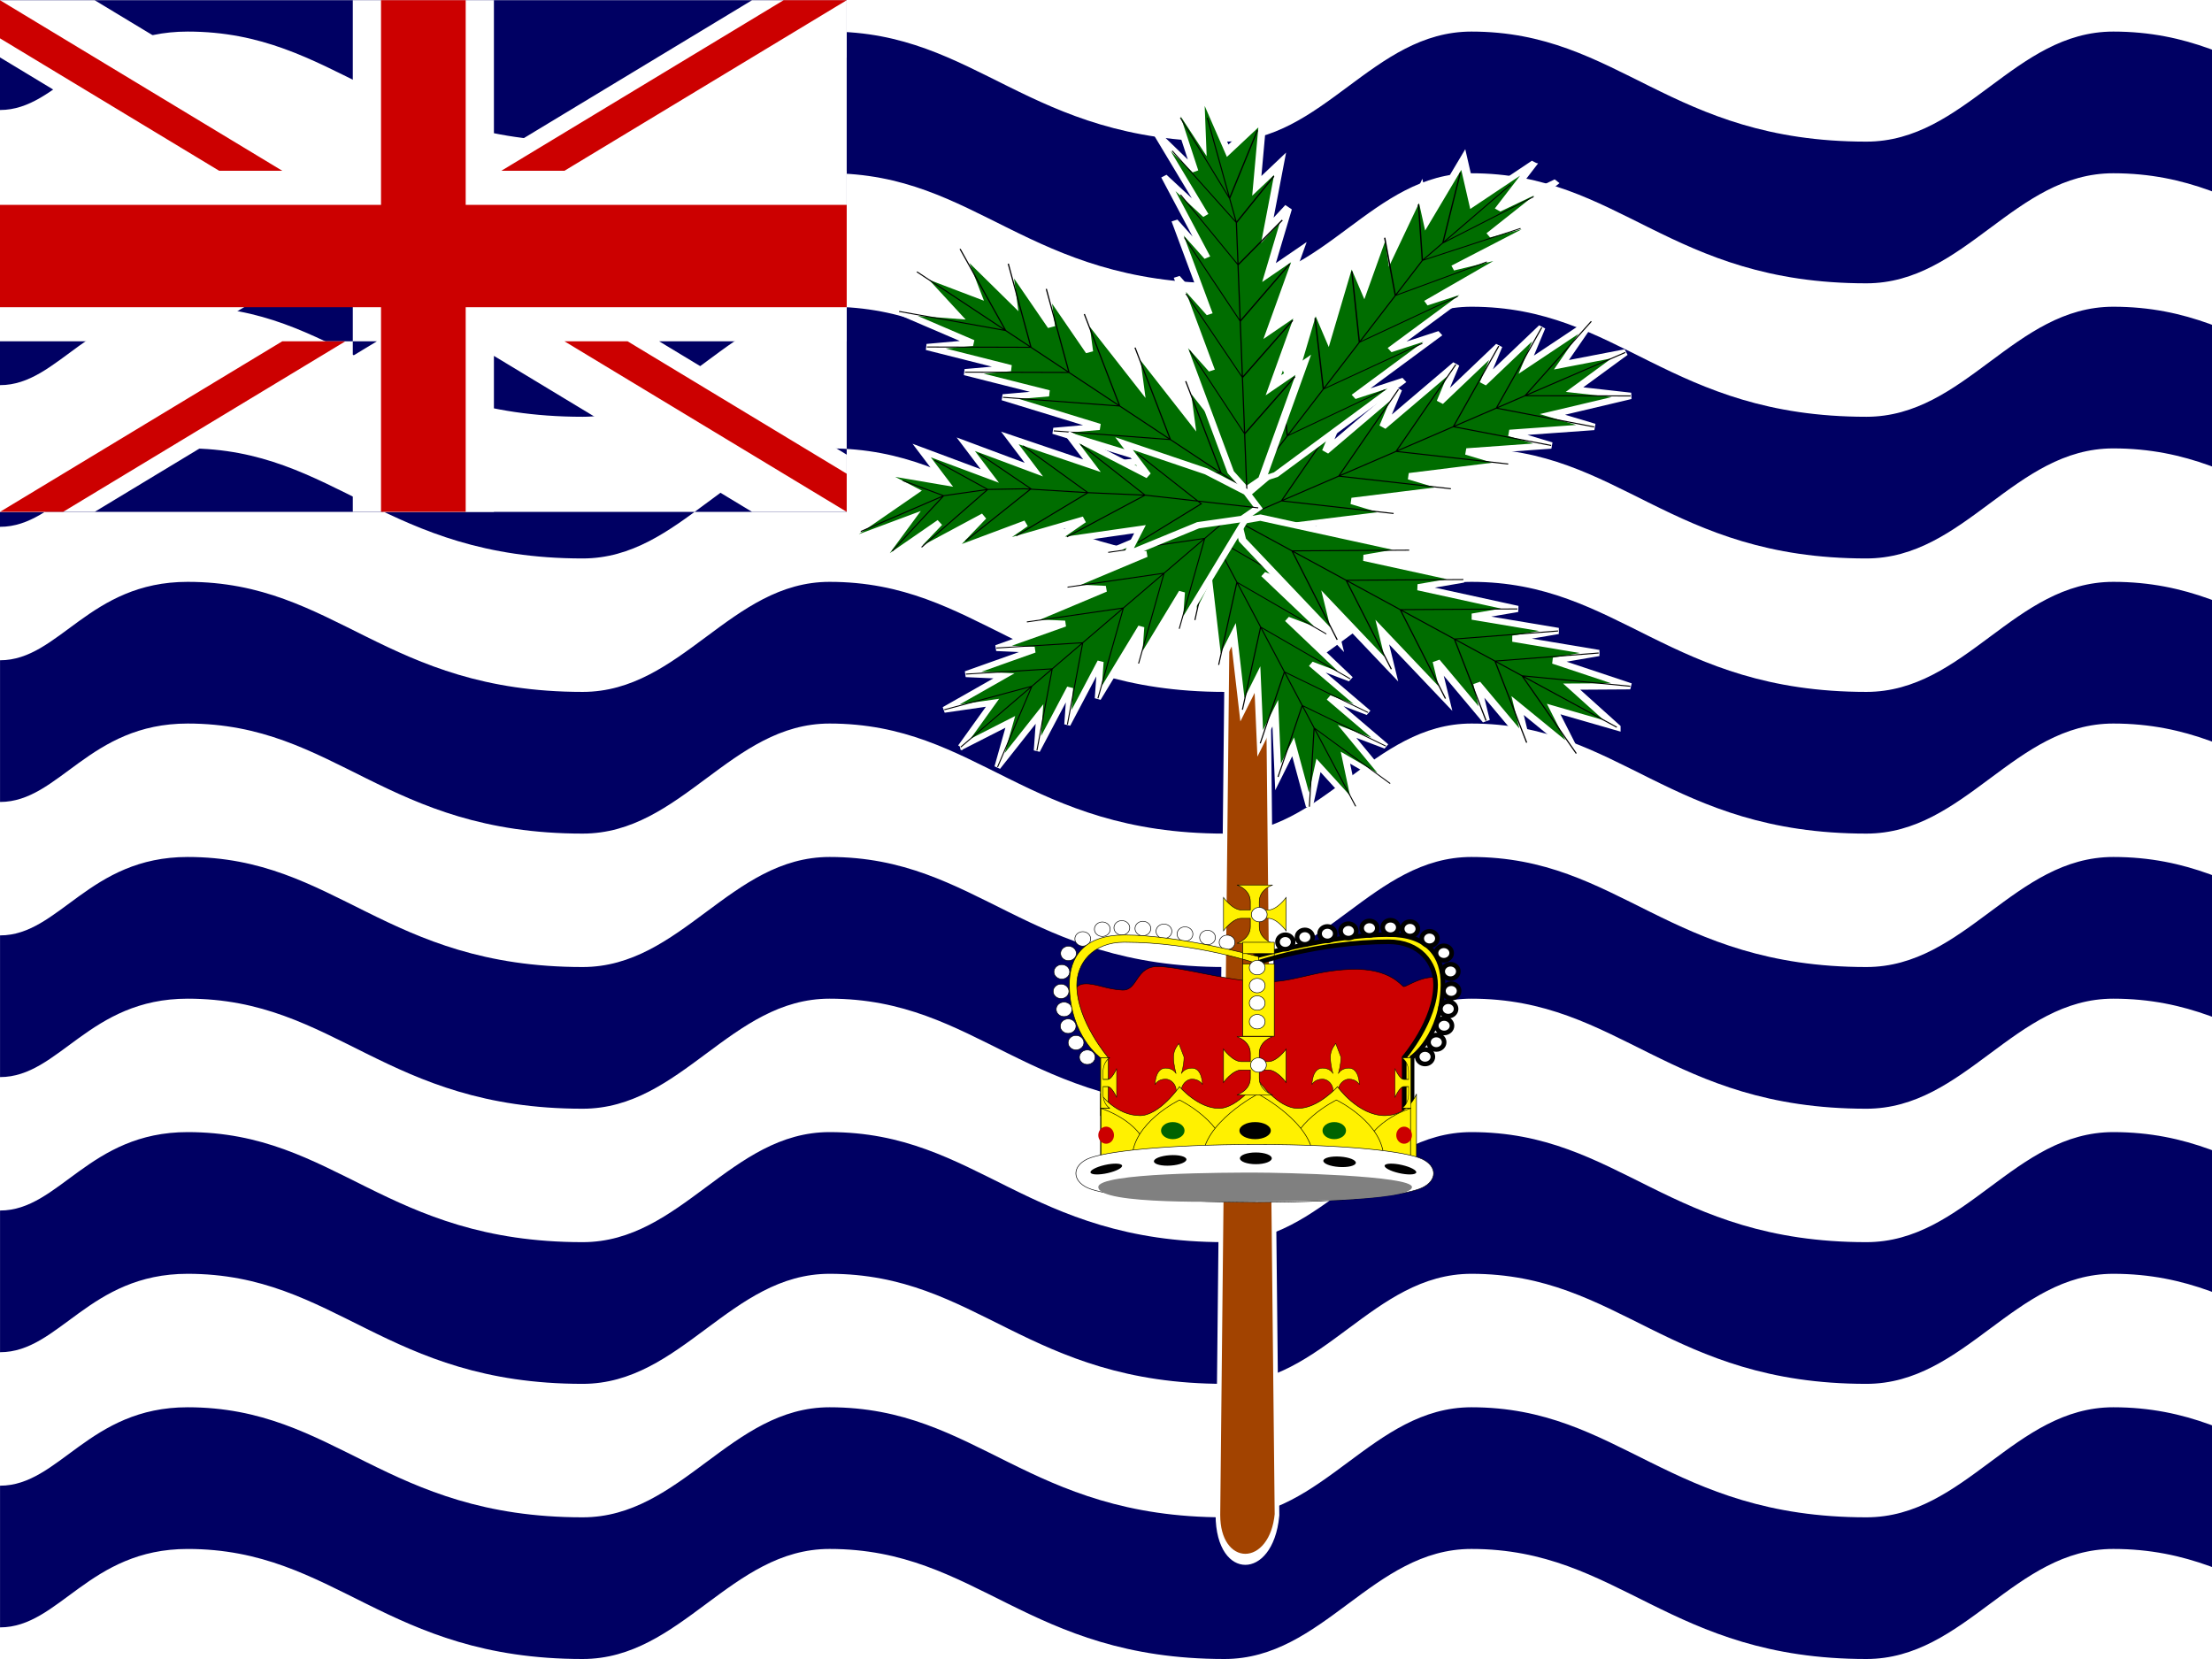 <svg xmlns="http://www.w3.org/2000/svg" height="480" width="640" viewBox="0 0 640 480"><rect x="0" y="0" width="640" height="480" fill="#333333" stroke="none"/><defs><clipPath id="a"><path fill-opacity=".67" d="M0 0h682.67v512h-682.67z"/></clipPath></defs><g clip-path="url(#a)"><path fill-rule="evenodd" fill="#fff" d="M0 0h960v480h-960z"/><path d="M960 417.413c-10.757 6.472-19.999 21.595-48.576 21.595-57.138 0-71.426-31.842-114.281-31.842-28.569 0-42.855 31.842-71.425 31.842-57.142 0-71.429-31.842-114.281-31.842-28.572 0-42.858 31.842-71.429 31.842-57.142 0-71.429-31.842-114.281-31.842-28.572 0-42.858 31.842-71.429 31.842-57.142 0-71.429-31.842-114.281-31.842-28.573 0-42.858 31.842-71.429 31.842-57.142 0-71.43-31.842-114.291-31.842-28.571 0-37.143 22.69-54.286 22.69v40.994c17.143 0 25.714-22.688 54.286-22.688 42.858 0 57.145 31.838 114.281 31.838 28.571 0 42.856-31.842 71.429-31.842 42.856 0 57.142 31.842 114.281 31.842 28.571 0 42.857-31.842 71.429-31.842 42.857 0 57.142 31.842 114.281 31.842 28.571 0 42.857-31.842 71.429-31.842 42.857 0 57.142 31.842 114.281 31.842 28.571 0 42.857-31.842 71.425-31.842 42.858 0 57.146 31.842 114.281 31.842 28.577 0 37.819-9.023 48.576-15.495v-47.095zm0-79.613c-10.757 6.472-19.999 21.595-48.576 21.595-57.138 0-71.426-31.842-114.281-31.842-28.569 0-42.855 31.842-71.425 31.842-57.142 0-71.429-31.842-114.281-31.842-28.572 0-42.858 31.842-71.429 31.842-57.142 0-71.429-31.842-114.281-31.842-28.572 0-42.858 31.842-71.429 31.842-57.142 0-71.429-31.842-114.281-31.842-28.573 0-42.858 31.842-71.429 31.842-57.142 0-71.43-31.842-114.291-31.842-28.571 0-37.143 22.69-54.286 22.69v40.994c17.143.009 25.714-22.688 54.286-22.688 42.857 0 57.143 31.842 114.291 31.842 28.571 0 42.856-31.842 71.429-31.842 42.856 0 57.142 31.842 114.281 31.842 28.571 0 42.857-31.842 71.429-31.842 42.857 0 57.142 31.842 114.281 31.842 28.571 0 42.857-31.842 71.429-31.842 42.857 0 57.142 31.842 114.281 31.842 28.571 0 42.857-31.842 71.425-31.842 42.858 0 57.146 31.842 114.281 31.842 28.577 0 37.819-9.023 48.576-15.495v-47.095zm0-79.603c-10.757 6.472-19.999 21.595-48.576 21.595-57.138 0-71.426-31.842-114.281-31.842-28.569 0-42.855 31.842-71.425 31.842-57.142 0-71.429-31.842-114.281-31.842-28.572 0-42.858 31.842-71.429 31.842-57.142 0-71.429-31.842-114.281-31.842-28.572 0-42.858 31.842-71.429 31.842-57.142 0-71.429-31.842-114.281-31.842-28.573 0-42.858 31.842-71.429 31.842-57.142 0-71.43-31.842-114.291-31.842-28.571 0-37.143 22.69-54.286 22.69v40.994c17.143 0 25.714-22.688 54.286-22.688 42.857 0 57.143 31.842 114.291 31.842 28.571 0 42.856-31.842 71.429-31.842 42.856 0 57.142 31.842 114.281 31.842 28.571 0 42.857-31.842 71.429-31.842 42.857 0 57.142 31.842 114.281 31.842 28.571 0 42.857-31.842 71.429-31.842 42.857 0 57.142 31.842 114.281 31.842 28.571 0 42.857-31.842 71.425-31.842 42.858 0 57.146 31.842 114.281 31.842 28.577 0 37.819-9.023 48.576-15.495v-47.095zm0-79.603c-10.757 6.472-19.999 21.595-48.576 21.595-57.138 0-71.426-31.842-114.281-31.842-28.569 0-42.855 31.842-71.425 31.842-57.142 0-71.429-31.842-114.281-31.842-28.572 0-42.858 31.842-71.429 31.842-57.142 0-71.429-31.842-114.281-31.842-28.572 0-42.858 31.842-71.429 31.842-57.142 0-71.429-31.842-114.281-31.842-28.573 0-42.858 31.842-71.429 31.842-57.142 0-71.43-31.842-114.291-31.842-28.571 0-37.143 22.69-54.286 22.69v40.994c17.143 0 25.714-22.688 54.286-22.688 42.857 0 57.143 31.842 114.291 31.842 28.571 0 42.856-31.842 71.429-31.842 42.856 0 57.142 31.842 114.281 31.842 28.571 0 42.857-31.842 71.429-31.842 42.857 0 57.142 31.842 114.281 31.842 28.571 0 42.857-31.842 71.429-31.842 42.857 0 57.142 31.842 114.281 31.842 28.571 0 42.857-31.842 71.425-31.842 42.858 0 57.146 31.842 114.281 31.842 28.577 0 37.819-9.023 48.576-15.495v-47.095zm0-79.603c-10.757 6.472-19.999 21.595-48.576 21.595-57.138 0-71.426-31.842-114.281-31.842-28.569 0-42.855 31.842-71.425 31.842-57.142 0-71.429-31.842-114.281-31.842-28.572 0-42.858 31.842-71.429 31.842-57.142 0-71.429-31.842-114.281-31.842-28.572 0-42.858 31.842-71.429 31.842-57.142 0-71.429-31.842-114.281-31.842-28.573 0-42.858 31.842-71.429 31.842-57.142 0-71.43-31.842-114.291-31.842-28.585-.002-37.157 22.688-54.3 22.688v40.994c17.143 0 25.714-22.69 54.286-22.69 42.857 0 57.143 31.842 114.291 31.842 28.571 0 42.856-31.842 71.429-31.842 42.856 0 57.142 31.842 114.281 31.842 28.571 0 42.857-31.842 71.429-31.842 42.857 0 57.142 31.842 114.281 31.842 28.571 0 42.857-31.842 71.429-31.842 42.857 0 57.142 31.842 114.281 31.842 28.571 0 42.857-31.842 71.425-31.842 42.858 0 57.146 31.842 114.281 31.842 28.577 0 37.819-9.023 48.576-15.495v-47.095zm0-79.608c-10.757 6.472-19.999 21.595-48.576 21.595-57.138 0-71.426-31.842-114.281-31.842-28.569 0-42.855 31.842-71.425 31.842-57.142 0-71.429-31.842-114.281-31.842-28.572 0-42.858 31.842-71.429 31.842-57.142 0-71.429-31.842-114.281-31.842-28.572 0-42.858 31.842-71.429 31.842-57.142 0-71.429-31.842-114.281-31.842-28.573 0-42.858 31.842-71.429 31.842-57.142 0-71.43-31.842-114.291-31.842-28.585 0-37.157 22.69-54.3 22.69v40.994c17.143 0 25.714-22.69 54.286-22.69 42.857 0 57.143 31.842 114.291 31.842 28.571 0 42.856-31.842 71.429-31.842 42.856 0 57.142 31.842 114.281 31.842 28.571 0 42.857-31.842 71.429-31.842 42.857 0 57.142 31.842 114.281 31.842 28.571 0 42.857-31.842 71.429-31.842 42.857 0 57.142 31.842 114.281 31.842 28.571 0 42.857-31.842 71.425-31.842 42.858 0 57.146 31.842 114.281 31.842 28.577 0 37.819-9.023 48.576-15.495v-47.095zM0 .059h244.978v148.041h-244.978z" fill-rule="evenodd" fill="#000063"/><path d="M0 .059v16.551l217.591 131.487h27.389v-16.551l-217.591-131.486h-27.389zm244.98 0v16.551l-217.591 131.485h-27.389v-16.551l217.591-131.484h27.389zM102.075.059v148.036h40.83v-148.036h-40.83zm-102.075 49.345v49.345h244.98v-49.345h-244.98z" fill="#fff"/><path d="M0 59.273v29.607h244.98v-29.606h-244.98zm110.241-59.214v148.036h24.499v-148.036h-24.499zm-110.241 148.036l81.66-49.345h18.259l-81.66 49.345h-18.259zm0-148.036l81.66 49.345h-18.259l-63.401-38.311v-11.034zm145.061 49.345l81.66-49.345h18.259l-81.66 49.345h-18.259zm99.919 98.691l-81.66-49.345h18.259l63.401 38.312v11.034z" fill="#c00"/><path d="M814.96-301.18l-17.72 708.66c0 37.298 80.097 37.298 88.583 0l-17.717-708.66h-53.149z" fill-rule="evenodd" transform="matrix(.193 0 0 .46 198.512 250.855)" stroke="#fff" stroke-width="6.935" fill="#a24300"/><path d="M496.06 549.21l17.717 70.866 35.433-53.15-17.717 88.583 35.433-35.433-35.433 88.582 35.433-35.433-35.433 88.583 35.433-35.433-35.433 106.3 35.433-35.433-35.433 106.3 35.433-35.433-35.433 106.3-17.716 53.151-17.717 17.72-17.717-17.72-17.716-53.151-35.433-106.3 35.433 35.433-35.433-106.3 35.433 35.433-35.433-106.3 35.433 35.433-35.433-88.583 35.433 35.433-35.433-88.582 35.433 35.433-17.717-88.583 35.433 53.15 17.717-70.866z" fill-rule="evenodd" transform="matrix(-.22 .063 -.097 -.183 554.653 302.551)" stroke="#fff" stroke-width="8.25" fill="#006d00"/><path d="M496.06 549.21v496.07m-70.86-177.17l70.86 106.3 70.87-106.3M425.2 797.24l70.866 106.3 70.866-106.3M425.2 726.38l70.866 106.3 70.866-106.3M425.2 673.23l70.866 88.583 70.866-88.583M425.2 620.08l70.866 88.582 70.866-88.582M442.91 566.93l53.15 106.3 53.15-106.3" transform="matrix(-.22 .063 -.097 -.183 554.653 302.551)" stroke="#000" stroke-width="1pt" fill="none"/><path d="M496.06 549.21l17.717 70.866 35.433-53.15-17.717 88.583 35.433-35.433-35.433 88.582 35.433-35.433-35.433 88.583 35.433-35.433-35.433 106.3 35.433-35.433-35.433 106.3 35.433-35.433-35.433 106.3-17.716 53.151-17.717 17.72-17.717-17.72-17.716-53.151-35.433-106.3 35.433 35.433-35.433-106.3 35.433 35.433-35.433-106.3 35.433 35.433-35.433-88.583 35.433 35.433-35.433-88.582 35.433 35.433-17.717-88.583 35.433 53.15 17.717-70.866z" fill-rule="evenodd" transform="matrix(.166 -.17 .207 .137 69.257 87.727)" stroke="#fff" stroke-width="8.25" fill="#006d00"/><path d="M496.06 549.21v496.07m-70.86-177.17l70.86 106.3 70.87-106.3M425.2 797.24l70.866 106.3 70.866-106.3M425.2 726.38l70.866 106.3 70.866-106.3M425.2 673.23l70.866 88.583 70.866-88.583M425.2 620.08l70.866 88.582 70.866-88.582M442.91 566.93l53.15 106.3 53.15-106.3" transform="matrix(.166 -.17 .207 .137 69.257 87.727)" stroke="#000" stroke-width="1pt" fill="none"/><path d="M496.06 549.21l17.717 70.866 35.433-53.15-17.717 88.583 35.433-35.433-35.433 88.582 35.433-35.433-35.433 88.583 35.433-35.433-35.433 106.3 35.433-35.433-35.433 106.3 35.433-35.433-35.433 106.3-17.716 53.151-17.717 17.72-17.717-17.72-17.716-53.151-35.433-106.3 35.433 35.433-35.433-106.3 35.433 35.433-35.433-106.3 35.433 35.433-35.433-88.583 35.433 35.433-35.433-88.582 35.433 35.433-17.717-88.583 35.433 53.15 17.717-70.866z" fill-rule="evenodd" transform="matrix(.107 .203 -.234 .101 545.687 -54.198)" stroke="#fff" stroke-width="8.25" fill="#006d00"/><path d="M496.06 549.21v496.07m-70.86-177.17l70.86 106.3 70.87-106.3M425.2 797.24l70.866 106.3 70.866-106.3M425.2 726.38l70.866 106.3 70.866-106.3M425.2 673.23l70.866 88.583 70.866-88.583M425.2 620.08l70.866 88.582 70.866-88.582M442.91 566.93l53.15 106.3 53.15-106.3" transform="matrix(.107 .203 -.234 .101 545.687 -54.198)" stroke="#000" stroke-width="1pt" fill="none"/><path d="M496.06 549.21l17.717 70.866 35.433-53.15-17.717 88.583 35.433-35.433-35.433 88.582 35.433-35.433-35.433 88.583 35.433-35.433-35.433 106.3 35.433-35.433-35.433 106.3 35.433-35.433-35.433 106.3-17.716 53.151-17.717 17.72-17.717-17.72-17.716-53.151-35.433-106.3 35.433 35.433-35.433-106.3 35.433 35.433-35.433-106.3 35.433 35.433-35.433-88.583 35.433 35.433-35.433-88.582 35.433 35.433-17.717-88.583 35.433 53.15 17.717-70.866z" fill-rule="evenodd" transform="matrix(-.147 .183 -.221 -.12 662.087 185.535)" stroke="#fff" stroke-width="8.25" fill="#006d00"/><path d="M496.06 549.21v496.07m-70.86-177.17l70.86 106.3 70.87-106.3M425.2 797.24l70.866 106.3 70.866-106.3M425.2 726.38l70.866 106.3 70.866-106.3M425.2 673.23l70.866 88.583 70.866-88.583M425.2 620.08l70.866 88.582 70.866-88.582M442.91 566.93l53.15 106.3 53.15-106.3" transform="matrix(-.147 .183 -.221 -.12 662.087 185.535)" stroke="#000" stroke-width="1pt" fill="none"/><path d="M496.06 549.21l17.717 70.866 35.433-53.15-17.717 88.583 35.433-35.433-35.433 88.582 35.433-35.433-35.433 88.583 35.433-35.433-35.433 106.3 35.433-35.433-35.433 106.3 35.433-35.433-35.433 106.3-17.716 53.151-17.717 17.72-17.717-17.72-17.716-53.151-35.433-106.3 35.433 35.433-35.433-106.3 35.433 35.433-35.433-106.3 35.433 35.433-35.433-88.583 35.433 35.433-35.433-88.582 35.433 35.433-17.717-88.583 35.433 53.15 17.717-70.866z" fill-rule="evenodd" transform="matrix(-.145 -.156 .166 -.142 258.735 371.531)" stroke="#fff" stroke-width="8.25" fill="#006d00"/><path d="M496.06 549.21v496.07m-70.86-177.17l70.86 106.3 70.87-106.3M425.2 797.24l70.866 106.3 70.866-106.3M425.2 726.38l70.866 106.3 70.866-106.3M425.2 673.23l70.866 88.583 70.866-88.583M425.2 620.08l70.866 88.582 70.866-88.582M442.91 566.93l53.15 106.3 53.15-106.3" transform="matrix(-.145 -.156 .166 -.142 258.735 371.531)" stroke="#000" stroke-width="1pt" fill="none"/><path d="M460.63 549.21l28.643 70.866 42.223-53.15-10.184 88.583 27.9-35.433-17.716 88.582 25.249-35.433-25.249 88.583 35.433-35.433-35.433 106.3 35.433-35.433-35.433 106.3 35.433-35.433-35.433 106.3-17.716 53.151-17.717 17.72-17.717-17.72-17.716-53.151-35.433-106.3 35.433 35.433-35.433-106.3 35.433 35.433-35.433-106.3 35.433 35.433-45.617-88.583 45.617 35.433-53.15-88.582 42.966 35.433-25.25-88.583 35.433 53.15.001-70.866z" fill-rule="evenodd" transform="matrix(-.254 -.06 -.147 .191 641.705 -30.232)" stroke="#fff" stroke-width="8.25" fill="#006d00"/><path d="M467.21 584.65l28.855 124.02v336.62M436.23 885.83l59.833 88.582 60.682-88.582M434.53 814.96l61.53 88.582 60.682-88.582M435.38 744.1l60.682 88.582 59.833-88.582M432.84 690.94l63.228 70.866 53.149-70.866M425.2 637.8l70.866 70.865 45.406-70.865M436.12 593.24l53.15 86.886 35.327-95.478" transform="matrix(-.254 -.06 -.147 .191 641.705 -30.232)" stroke="#000" stroke-width="1pt" fill="none"/><path d="M460.63 549.21l28.643 70.866 42.223-53.15-10.184 88.583 27.9-35.433-17.716 88.582 25.249-35.433-25.249 88.583 35.433-35.433-35.433 106.3 35.433-35.433-35.433 106.3 35.433-35.433-35.433 106.3-17.716 53.151-17.717 17.72-17.717-17.72-17.716-53.151-35.433-106.3 35.433 35.433-35.433-106.3 35.433 35.433-35.433-106.3 35.433 35.433-45.617-88.583 45.617 35.433-53.15-88.582 42.966 35.433-25.25-88.583 35.433 53.15.001-70.866z" fill-rule="evenodd" transform="matrix(.253 .063 .009 .23 225.839 -129.837)" stroke="#fff" stroke-width="8.25" fill="#006d00"/><path d="M467.21 584.65l28.855 124.02v336.62M436.23 885.83l59.833 88.582 60.682-88.582M434.53 814.96l61.53 88.582 60.682-88.582M435.38 744.1l60.682 88.582 59.833-88.582M432.84 690.94l63.228 70.866 53.149-70.866M425.2 637.8l70.866 70.865 45.406-70.865M436.12 593.24l53.15 86.886 35.327-95.478" transform="matrix(.253 .063 .009 .23 225.839 -129.837)" stroke="#000" stroke-width="1pt" fill="none"/><path d="M354.33 531.5l88.583 88.583 17.716-53.149v88.582l35.433-35.433-17.716 88.583 35.432-35.434-17.716 88.584 35.433-35.433-17.716 106.3 35.433-35.433-35.433 106.3 35.433-35.433-17.717 106.3-17.716 53.151-17.717 17.72-17.717-17.72-17.716-53.151-53.15-82.294 35.434 11.429-35.433-106.3 35.433 35.433-53.15-106.3 35.433 35.433-53.15-88.584 53.15 35.434-70.866-88.583 53.149 35.433-70.866-70.866 70.866 35.433-53.149-88.583z" fill-rule="evenodd" transform="matrix(.033 -.22 .229 .039 108.303 215.307)" stroke="#fff" stroke-width="8.25" fill="#006d00"/><path d="M378.96 560.02l63.952 95.497 17.716 53.15 8.859 45.205 8.858 78.811 9.315 70.866 8.401 141.74M425.2 903.54l63.665 70.866 50.749-88.583M417.08 814.96l70.579 88.583 50.75-88.583M407.48 752.44l70.867 80.235 45.948-88.583m-152.245-106.292l88.583 70.866 25.831-70.866M360.62 602.36l82.296 53.149 10.515-53.149m-63.671 88.58l81.095 70.866 33.946-70.866" transform="matrix(.033 -.22 .229 .039 108.303 215.307)" stroke="#000" stroke-width="1pt" fill="none"/><g fill-rule="evenodd"><path d="M541.46 1173.3l-1.7-229.13-61.1-106.94c-15.277-52.618-7.754-78.079 16.973-79.776 24.728-1.698 49.224 13.579 84.868 15.276 35.645 1.697 28.856-59.408 81.474-57.71 52.618 1.697 144.28 32.25 222.36 37.342 78.078 5.092 118.81-27.158 208.77-30.553 89.97-3.395 113.73 42.435 118.82 42.435s30.55-18.672 56.01-22.066c25.46-3.395 33.95 10.184 33.95 10.184s-1.7 57.71-13.58 91.657c-11.88 33.948-54.32 89.961-56.01 89.961-1.7 0-15.28 249.52-15.28 251.21 0 1.7-675.55-6.79-675.55-11.88z" stroke="#000" stroke-width="1pt" fill="#c00" transform="matrix(.129 0 0 .118 249.846 195.282)"/><g stroke="#000" stroke-width="1pt"><path d="M408.553 305.933s8.702-6.147 8.936-20.906c.135-8.488-4.401-14.634-15.739-14.634-15.875 0-38.551 6.272-38.551 6.272v2.091s18.141-6.272 38.551-6.272c9.071 0 13.606 6.146 13.606 12.418 0 10.453-9.071 21.031-9.071 21.031v16.724h2.268v-16.724z" fill="#fff100"/><path d="M413.304 301.55c0 1.155 1.015 2.091 2.268 2.091 1.252 0 2.268-.936 2.268-2.091 0-1.155-1.015-2.091-2.268-2.091-1.252 0-2.268.936-2.268 2.091zM415.572 296.774c0 1.155 1.015 2.091 2.268 2.091 1.252 0 2.268-.936 2.268-2.091 0-1.155-1.015-2.091-2.268-2.091-1.252 0-2.268.936-2.268 2.091zM416.754 291.91c0 1.155 1.015 2.091 2.268 2.091 1.252 0 2.268-.936 2.268-2.091 0-1.155-1.015-2.091-2.268-2.091-1.252 0-2.268.936-2.268 2.091zM417.624 286.708c0 1.155 1.015 2.091 2.268 2.091 1.252 0 2.268-.936 2.268-2.091 0-1.155-1.015-2.091-2.268-2.091-1.252 0-2.268.936-2.268 2.091zM417.407 281.068c0 1.155 1.015 2.091 2.268 2.091 1.252 0 2.268-.936 2.268-2.091 0-1.155-1.015-2.091-2.268-2.091-1.252 0-2.268.936-2.268 2.091zM410.043 305.752c0 1.155 1.015 2.091 2.268 2.091 1.252 0 2.268-.936 2.268-2.091 0-1.155-1.015-2.091-2.268-2.091-1.252 0-2.268.936-2.268 2.091zM415.478 275.741c0 1.155 1.015 2.091 2.268 2.091 1.252 0 2.268-.936 2.268-2.091 0-1.155-1.015-2.091-2.268-2.091-1.252 0-2.268.936-2.268 2.091zM411.348 271.54c0 1.155 1.015 2.091 2.268 2.091 1.252 0 2.268-.936 2.268-2.091 0-1.155-1.015-2.091-2.268-2.091-1.252 0-2.268.936-2.268 2.091zM405.697 268.74c0 1.155 1.015 2.091 2.268 2.091 1.252 0 2.268-.936 2.268-2.091 0-1.155-1.015-2.091-2.268-2.091-1.252 0-2.268.936-2.268 2.091zM400.045 268.338c0 1.155 1.015 2.091 2.268 2.091 1.252 0 2.268-.936 2.268-2.091 0-1.155-1.015-2.091-2.268-2.091-1.252 0-2.268.936-2.268 2.091zM393.96 268.539c0 1.155 1.015 2.091 2.268 2.091 1.252 0 2.268-.936 2.268-2.091 0-1.155-1.015-2.091-2.268-2.091-1.252 0-2.268.936-2.268 2.091zM387.874 269.339c0 1.155 1.015 2.091 2.268 2.091 1.252 0 2.268-.936 2.268-2.091 0-1.155-1.015-2.091-2.268-2.091-1.252 0-2.268.936-2.268 2.091zM381.787 270.14c0 1.155 1.015 2.091 2.268 2.091 1.252 0 2.268-.936 2.268-2.091 0-1.155-1.015-2.091-2.268-2.091-1.252 0-2.268.936-2.268 2.091zM375.267 271.139c0 1.155 1.015 2.091 2.268 2.091 1.252 0 2.268-.936 2.268-2.091 0-1.155-1.015-2.091-2.268-2.091-1.252 0-2.268.936-2.268 2.091zM369.616 272.541c0 1.155 1.015 2.091 2.268 2.091 1.252 0 2.268-.936 2.268-2.091 0-1.155-1.015-2.091-2.268-2.091-1.252 0-2.268.936-2.268 2.091z" fill="#fff"/></g><path d="M478.35 549.21c0 9.785-7.932 17.717-17.717 17.717-9.785 0-17.717-7.932-17.717-17.717 0-9.785 7.932-17.717 17.717-17.717 9.785 0 17.717 7.932 17.717 17.717z" transform="matrix(.129 0 0 .118 251.898 236.869)" stroke="#000" stroke-width="1pt" fill="#fff"/><path d="M478.35 549.21c0 9.785-7.932 17.717-17.717 17.717-9.785 0-17.717-7.932-17.717-17.717 0-9.785 7.932-17.717 17.717-17.717 9.785 0 17.717 7.932 17.717 17.717z" transform="matrix(.129 0 0 .118 249.628 232.091)" stroke="#000" stroke-width="1pt" fill="#fff"/><path d="M478.35 549.21c0 9.785-7.932 17.717-17.717 17.717-9.785 0-17.717-7.932-17.717-17.717 0-9.785 7.932-17.717 17.717-17.717 9.785 0 17.717 7.932 17.717 17.717z" transform="matrix(.129 0 0 .118 248.445 227.224)" stroke="#000" stroke-width="1pt" fill="#fff"/><path d="M478.35 549.21c0 9.785-7.932 17.717-17.717 17.717-9.785 0-17.717-7.932-17.717-17.717 0-9.785 7.932-17.717 17.717-17.717 9.785 0 17.717 7.932 17.717 17.717z" transform="matrix(.129 0 0 .118 247.576 222.019)" stroke="#000" stroke-width="1pt" fill="#fff"/><path d="M478.35 549.21c0 9.785-7.932 17.717-17.717 17.717-9.785 0-17.717-7.932-17.717-17.717 0-9.785 7.932-17.717 17.717-17.717 9.785 0 17.717 7.932 17.717 17.717z" transform="matrix(.129 0 0 .118 247.793 216.376)" stroke="#000" stroke-width="1pt" fill="#fff"/><path d="M478.35 549.21c0 9.785-7.932 17.717-17.717 17.717-9.785 0-17.717-7.932-17.717-17.717 0-9.785 7.932-17.717 17.717-17.717 9.785 0 17.717 7.932 17.717 17.717z" transform="matrix(.129 0 0 .118 249.724 211.046)" stroke="#000" stroke-width="1pt" fill="#fff"/><path d="M478.35 549.21c0 9.785-7.932 17.717-17.717 17.717-9.785 0-17.717-7.932-17.717-17.717 0-9.785 7.932-17.717 17.717-17.717 9.785 0 17.717 7.932 17.717 17.717z" transform="matrix(.129 0 0 .118 253.856 206.843)" stroke="#000" stroke-width="1pt" fill="#fff"/><path d="M478.35 549.21c0 9.785-7.932 17.717-17.717 17.717-9.785 0-17.717-7.932-17.717-17.717 0-9.785 7.932-17.717 17.717-17.717 9.785 0 17.717 7.932 17.717 17.717z" transform="matrix(.129 0 0 .118 259.509 204.04)" stroke="#000" stroke-width="1pt" fill="#fff"/><path d="M478.35 549.21c0 9.785-7.932 17.717-17.717 17.717-9.785 0-17.717-7.932-17.717-17.717 0-9.785 7.932-17.717 17.717-17.717 9.785 0 17.717 7.932 17.717 17.717z" transform="matrix(.129 0 0 .118 265.163 203.64)" stroke="#000" stroke-width="1pt" fill="#fff"/><path d="M478.35 549.21c0 9.785-7.932 17.717-17.717 17.717-9.785 0-17.717-7.932-17.717-17.717 0-9.785 7.932-17.717 17.717-17.717 9.785 0 17.717 7.932 17.717 17.717z" transform="matrix(.129 0 0 .118 271.252 203.841)" stroke="#000" stroke-width="1pt" fill="#fff"/><path d="M478.35 549.21c0 9.785-7.932 17.717-17.717 17.717-9.785 0-17.717-7.932-17.717-17.717 0-9.785 7.932-17.717 17.717-17.717 9.785 0 17.717 7.932 17.717 17.717z" transform="matrix(.129 0 0 .118 277.342 204.642)" stroke="#000" stroke-width="1pt" fill="#fff"/><path d="M478.35 549.21c0 9.785-7.932 17.717-17.717 17.717-9.785 0-17.717-7.932-17.717-17.717 0-9.785 7.932-17.717 17.717-17.717 9.785 0 17.717 7.932 17.717 17.717z" transform="matrix(.129 0 0 .118 283.432 205.442)" stroke="#000" stroke-width="1pt" fill="#fff"/><path d="M478.35 549.21c0 9.785-7.932 17.717-17.717 17.717-9.785 0-17.717-7.932-17.717-17.717 0-9.785 7.932-17.717 17.717-17.717 9.785 0 17.717 7.932 17.717 17.717z" transform="matrix(.129 0 0 .118 289.955 206.443)" stroke="#000" stroke-width="1pt" fill="#fff"/><path d="M478.35 549.21c0 9.785-7.932 17.717-17.717 17.717-9.785 0-17.717-7.932-17.717-17.717 0-9.785 7.932-17.717 17.717-17.717 9.785 0 17.717 7.932 17.717 17.717z" transform="matrix(.129 0 0 .118 295.61 207.845)" stroke="#000" stroke-width="1pt" fill="#fff"/><path d="M478.35 549.21c0 9.785-7.932 17.717-17.717 17.717-9.785 0-17.717-7.932-17.717-17.717 0-9.785 7.932-17.717 17.717-17.717 9.785 0 17.717 7.932 17.717 17.717z" transform="matrix(.129 0 0 .118 255.16 241.074)" stroke="#000" stroke-width="1pt" fill="#fff"/><path d="M531.5 584.65s-67.982-52.097-69.813-177.17c-1.053-71.929 34.38-124.02 122.96-124.02 124.02 0 301.18 53.149 301.18 53.149v17.717s-141.73-53.15-301.18-53.15c-70.866 0-106.3 52.087-106.3 105.24 0 88.583 70.867 178.23 70.867 178.23v141.73h-17.717v-141.73z" transform="matrix(.129 0 0 .118 249.846 237.07)" stroke="#000" stroke-width="1pt" fill="#fff100"/><path d="M1240.2 531.5s15.35-35.433 70.86-35.433c37.79 0 70.87 35.433 70.87 70.866v70.866h35.43v-70.866c0-35.47 35.44-70.866 70.87-70.866 53.15 0 70.87 35.433 70.87 35.433s0-106.3-70.87-106.3c-53.15 0-70.87 35.433-70.87 35.433s17.72-53.15 17.72-106.3l-35.43-88.583c0 6.79-35.44 35.433-35.44 88.583 0 53.149 17.72 106.3 17.72 106.3s-17.72-35.433-70.87-35.433c-70.86 0-70.86 106.3-70.86 106.3z" transform="matrix(.043 0 0 .045 280.868 289.902)" stroke="#000" stroke-width="2.991" fill="#fff100"/><path d="M1240.2 531.5s15.35-35.433 70.86-35.433c37.79 0 70.87 35.433 70.87 70.866v70.866h35.43v-70.866c0-35.47 35.44-70.866 70.87-70.866 53.15 0 70.87 35.433 70.87 35.433s0-106.3-70.87-106.3c-53.15 0-70.87 35.433-70.87 35.433s17.72-53.15 17.72-106.3l-35.43-88.583c0 6.79-35.44 35.433-35.44 88.583 0 53.149 17.72 106.3 17.72 106.3s-17.72-35.433-70.87-35.433c-70.86 0-70.86 106.3-70.86 106.3z" transform="matrix(.043 0 0 .045 326.265 289.902)" stroke="#000" stroke-width="2.991" fill="#fff100"/><path d="M531.5 832.68v-159.45s35.433 53.15 88.583 53.15c43.489 0 88.582-70.866 88.582-70.866s41.515 53.149 88.583 53.149c42.021 0 88.516-68.572 88.516-68.572s43.207 68.572 88.649 68.572c45.441 0 88.581-53.149 88.581-53.149s46.29 70.866 106.3 70.866c53.15 0 70.87-53.15 70.87-53.15v159.45h-708.66z" transform="matrix(.129 0 0 .118 249.846 237.07)" stroke="#000" stroke-width="1pt" fill="#fff100"/><path d="M708.66 832.68v-124.02s106.3 35.433 106.3 124.02h-106.3z" transform="matrix(.129 0 0 .118 227.146 237.07)" stroke="#000" stroke-width="1pt" fill="#fff100"/><path d="M708.66 832.68v-124.02s106.3 35.433 106.3 124.02h-106.3z" transform="matrix(-.129 0 0 .118 499.529 237.07)" stroke="#000" stroke-width="1pt" fill="#fff100"/><path d="M602.36 832.68c0-88.583 106.37-144.6 106.37-144.6s106.23 56.016 106.23 144.6h-212.6z" transform="matrix(.129 0 0 .118 249.846 237.07)" stroke="#000" stroke-width="1pt" fill="#fff100"/><path d="M602.36 832.68c0-88.583 106.37-144.6 106.37-144.6s106.23 56.016 106.23 144.6h-212.6z" transform="matrix(.129 0 0 .118 295.243 237.07)" stroke="#000" stroke-width="1pt" fill="#fff100"/><path d="M584.65 847.53c0-88.583 124.08-159.45 124.08-159.45s123.95 70.866 123.95 159.45h-248.03z" transform="matrix(.129 0 0 .118 272.543 235.319)" stroke="#000" stroke-width="1pt" fill="#fff100"/><path d="M1275.6 655.51c-35.43-17.716-166.02-35.433-376.28-35.433s-350.1 17.717-385.53 35.433c-35.434 17.717-35.434 53.149-.001 70.866 35.433 17.716 175.28 35.433 385.54 35.433s340.84-17.716 376.28-35.433c35.43-17.716 35.43-53.149 0-70.866z" transform="matrix(.127 0 0 .118 249.412 257.964)" stroke="#000" stroke-width="1pt" fill="#fff"/><path d="M408.522 343.446c0 4.177-37.74 4.177-45.374 4.177-8.247 0-45.373 1.132-45.373-4.177 0-4.177 37.432-4.177 45.373-4.177 7.941 0 45.374.849 45.374 4.177z" fill="#808080"/><path d="M322.31 328.446c0 1.365-1.016 2.471-2.269 2.471-1.253 0-2.269-1.106-2.269-2.471s1.015-2.472 2.269-2.472c1.253 0 2.269 1.106 2.269 2.472zm86.209 0c0 1.365-1.015 2.471-2.269 2.471-1.253 0-2.269-1.106-2.269-2.471s1.016-2.472 2.269-2.472c1.253 0 2.269 1.106 2.269 2.472z" fill="#c00"/><path d="M367.683 327.124c0 1.365-2.032 2.471-4.537 2.471s-4.537-1.106-4.537-2.471 2.032-2.471 4.537-2.471 4.537 1.106 4.537 2.471z"/><path d="M389.447 327.124c0 1.365-1.523 2.471-3.403 2.471-1.879 0-3.403-1.106-3.403-2.471s1.524-2.471 3.403-2.471c1.88 0 3.403 1.106 3.403 2.471zm-46.719 0c0 1.365-1.524 2.471-3.403 2.471-1.88 0-3.403-1.106-3.403-2.471s1.523-2.471 3.403-2.471c1.879 0 3.403 1.106 3.403 2.471z" fill="#006300"/><path d="M1257.9 496.06s35.44-53.15 70.87-53.15h35.43v35.433c0 53.15-53.15 70.867-53.15 70.867h141.74s-53.15-17.717-53.15-70.867v-35.433h35.43c35.43 0 70.87 53.15 70.87 53.15v-141.73s-35.44 53.15-70.87 53.15h-35.43v-35.433c0-53.15 53.15-70.867 53.15-70.867h-141.74s53.15 17.717 53.15 70.867v35.433h-35.43c-35.43 0-70.87-53.15-70.87-53.15v141.73z" transform="matrix(.073 0 0 .068 262.171 279.455)" stroke="#000" stroke-width="2.188" fill="#fff100"/><path d="M1381.9 549.21l70.87.001s-53.15-17.717-53.15-70.867v-35.433h35.43c35.43 0 70.87 53.15 70.87 53.15v-141.73s-35.44 53.15-70.87 53.15h-35.43v-35.433c0-53.15 53.15-70.867 53.15-70.867h-70.87v248.03z" transform="matrix(.037 0 0 .059 267.358 288.261)" stroke="#000" stroke-width="3.307" fill="#fff100"/><path d="M1381.9 549.21l70.87.001s-53.15-17.717-53.15-70.867v-35.433h35.43c35.43 0 70.87 53.15 70.87 53.15v-141.73s-35.44 53.15-70.87 53.15h-35.43v-35.433c0-53.15 53.15-70.867 53.15-70.867h-70.87v248.03z" transform="matrix(-.037 0 0 .059 459.325 288.261)" stroke="#000" stroke-width="3.307" fill="#fff100"/><path d="M903.54 602.36c0 9.785-7.932 17.717-17.717 17.717-9.785 0-17.717-7.932-17.717-17.717 0-9.785 7.932-17.717 17.717-17.717 9.785 0 17.717 7.932 17.717 17.717z" transform="matrix(.129 0 0 .118 249.846 237.07)" stroke="#000" stroke-width="1pt" fill="#fff"/><path d="M1257.9 496.06s35.44-53.15 70.87-53.15h35.43v35.433c0 53.15-53.15 70.867-53.15 70.867h141.74s-53.15-17.717-53.15-70.867v-35.433h35.43c35.43 0 70.87 53.15 70.87 53.15v-141.73s-35.44 53.15-70.87 53.15h-35.43v-35.433c0-53.15 53.15-70.867 53.15-70.867h-141.74s53.15 17.717 53.15 70.867v35.433h-35.43c-35.43 0-70.87-53.15-70.87-53.15v141.73z" transform="matrix(.073 0 0 .068 262.171 235.579)" stroke="#000" stroke-width="2.188" fill="#fff100"/><path d="M903.54 602.36c0 9.785-7.932 17.717-17.717 17.717-9.785 0-17.717-7.932-17.717-17.717 0-9.785 7.932-17.717 17.717-17.717 9.785 0 17.717 7.932 17.717 17.717z" transform="matrix(.129 0 0 .118 250.063 193.543)" stroke="#000" stroke-width="1pt" fill="#fff"/><path stroke="#000" stroke-width="1pt" fill="#fff100" d="M850.39 655.51h70.866v53.15h-70.866zM850.39 683.3h70.866v202.53h-70.866z" transform="matrix(.129 0 0 .118 249.846 195.282)"/><path d="M478.35 549.21c0 9.785-7.932 17.717-17.717 17.717-9.785 0-17.717-7.932-17.717-17.717 0-9.785 7.932-17.717 17.717-17.717 9.785 0 17.717 7.932 17.717 17.717z" transform="matrix(.129 0 0 .118 304.323 230.801)" stroke="#000" stroke-width="1pt" fill="#fff"/><path d="M478.35 549.21c0 9.785-7.932 17.717-17.717 17.717-9.785 0-17.717-7.932-17.717-17.717 0-9.785 7.932-17.717 17.717-17.717 9.785 0 17.717 7.932 17.717 17.717z" transform="matrix(.129 0 0 .118 304.323 225.397)" stroke="#000" stroke-width="1pt" fill="#fff"/><path d="M478.35 549.21c0 9.785-7.932 17.717-17.717 17.717-9.785 0-17.717-7.932-17.717-17.717 0-9.785 7.932-17.717 17.717-17.717 9.785 0 17.717 7.932 17.717 17.717z" transform="matrix(.129 0 0 .118 304.323 220.355)" stroke="#000" stroke-width="1pt" fill="#fff"/><path d="M478.35 549.21c0 9.785-7.932 17.717-17.717 17.717-9.785 0-17.717-7.932-17.717-17.717 0-9.785 7.932-17.717 17.717-17.717 9.785 0 17.717 7.932 17.717 17.717z" transform="matrix(.129 0 0 .118 304.323 215.151)" stroke="#000" stroke-width="1pt" fill="#fff"/><path d="M367.964 335.139c0 .938-2.064 1.697-4.611 1.697s-4.611-.759-4.611-1.697 2.064-1.698 4.611-1.698c2.547 0 4.611.759 4.611 1.697zm41.784 4.145c-.255.642-2.501.696-5.016.119s-4.348-1.566-4.093-2.208c.256-.643 2.501-.697 5.016-.12 2.516.578 4.348 1.566 4.093 2.209zm-17.464-2.816c-.101.827-2.287 1.35-4.881 1.169-2.595-.182-4.617-.998-4.516-1.825.101-.827 2.287-1.35 4.881-1.169 2.595.181 4.617.998 4.516 1.825zm-76.753 2.816c.255.642 2.501.696 5.016.119s4.348-1.566 4.093-2.208c-.256-.643-2.501-.697-5.016-.12-2.516.578-4.348 1.566-4.093 2.209zm18.338-3.217c.101.827 2.287 1.35 4.881 1.169 2.595-.181 4.617-.998 4.516-1.825-.101-.827-2.287-1.35-4.882-1.169-2.594.181-4.616.998-4.515 1.825z"/></g></g></svg>
